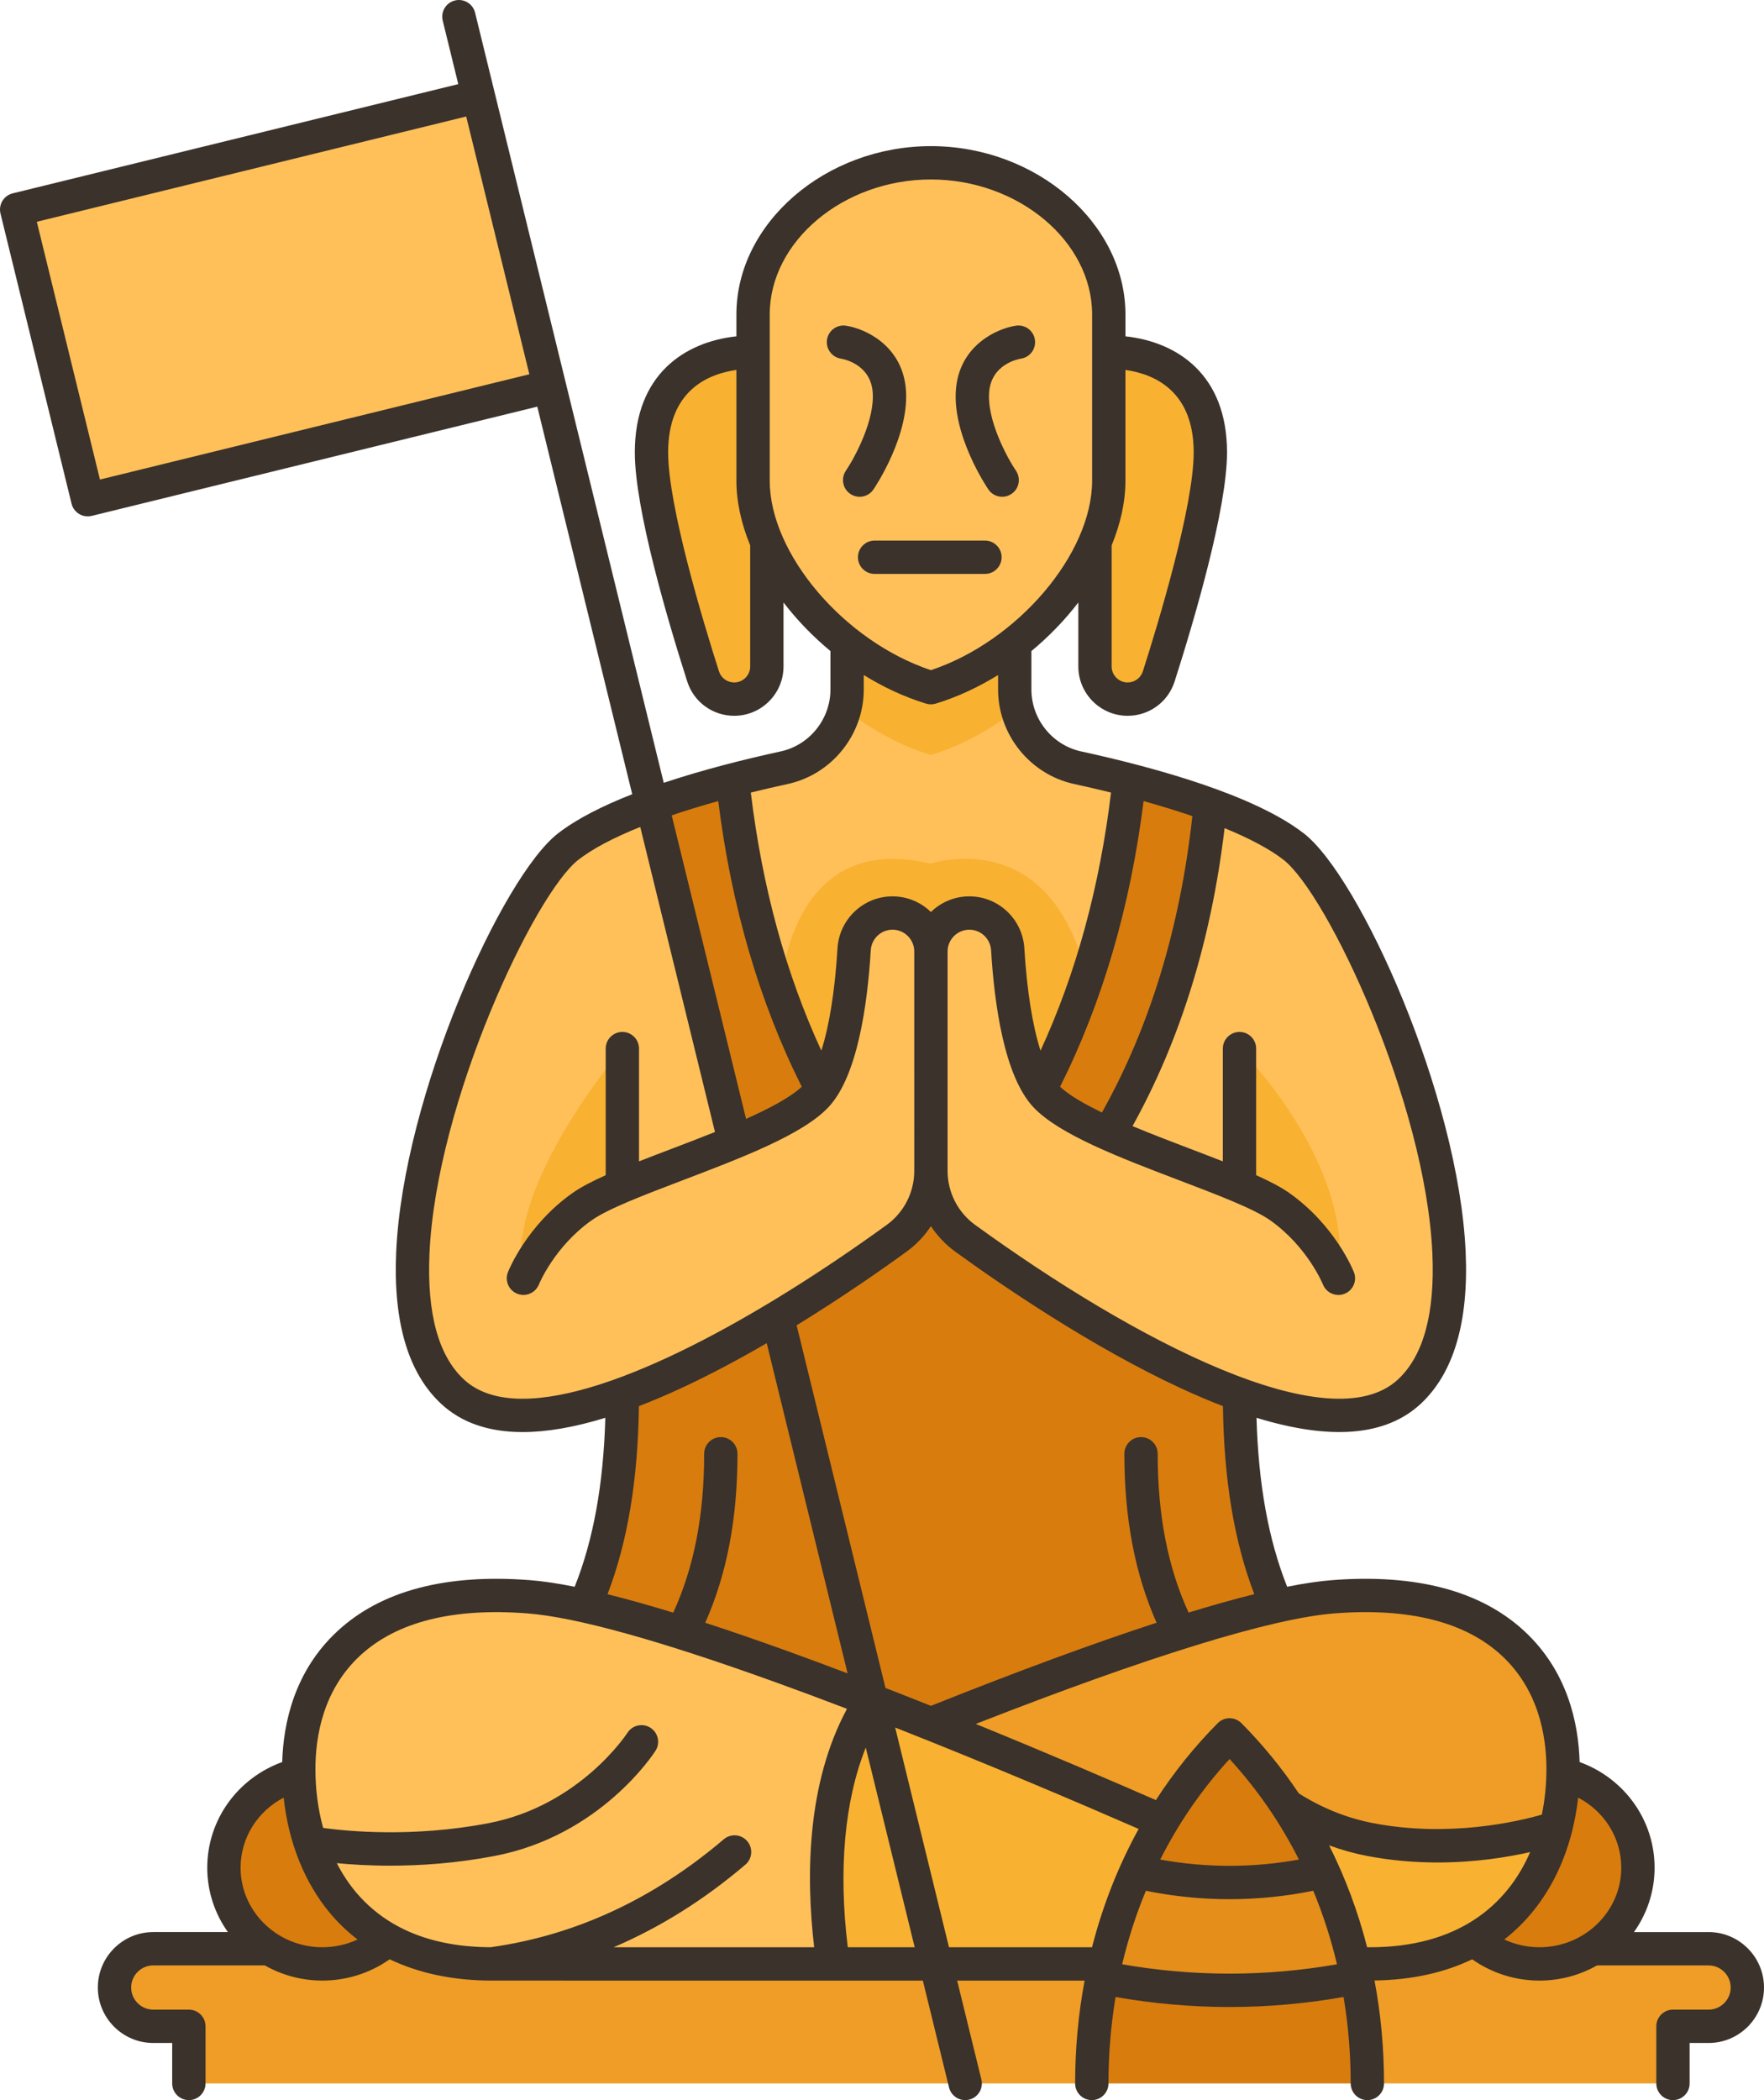 <?xml version="1.0" ?><svg id="Filloutline_expand" style="enable-background:new 0 0 423.507 504.001;" version="1.1" viewBox="0 0 423.507 504.001" xml:space="preserve" xmlns="http://www.w3.org/2000/svg" xmlns:xlink="http://www.w3.org/1999/xlink"><g><g><path d="M375.254,425.82l-68.64-40.42c-42.876-14.505-44.707-31.337-9.03-50.72    c16.54,5.99,31.81,7.62,40.77-0.71c27.56-25.6-11.2-117.94-27.76-130.79c-4.91-3.82-12.12-7.18-20.01-10.05    c-7.183,5.671-13.868,5.872-19.46-5.94c-4.42-1.15-8.65-2.13-12.41-2.95c-8.82-1.92-15.09-9.74-15.09-18.76V154.4l-0.01-0.01    c8.59-6.68,15.46-15.3,19.28-24.19c13.328-11.035,11.62-27.234,3.31-45.7v-9.04c0-20.52-20.31-36.39-42.71-36.39    c-22.39,0-42.7,15.87-42.7,36.39v9.04c-10.093,17.88-12.932,34.046,3.31,45.7c3.82,8.89,10.69,17.51,19.28,24.19l-0.01,0.01v11.08    c0,9.02-6.27,16.84-15.09,18.76c-3.76,0.82-7.99,1.8-12.41,2.95c-4.813,8.798-11.626,9.268-19.36,5.9    c-7.92,2.88-15.17,6.25-20.11,10.09c-16.56,12.85-55.32,105.19-27.76,130.79c8.96,8.33,24.23,6.7,40.77,0.71    c21.403,22.638,15.739,38.981-9.03,50.72l-68.64,40.42l-7.1,41.85c17.152,18.467,80.591,23.873,163.324,23.834L262.124,500    c23.121-5.738,45.265-6.228,66.16,0l54.07-32.33C386.102,452.609,382.866,438.817,375.254,425.82z" style="fill:#FFC05A;"/><rect height="71.689" style="fill:#FFC05A;" transform="matrix(0.971 -0.238 0.238 0.971 -15.067 18.228)" width="114.141" x="10.893" y="35.676"/><path d="M297.584,334.68c-24.8-8.98-52.43-27.77-65.86-37.51c-5.17-3.75-8.23-9.77-8.23-16.16    c0,6.39-3.05,12.41-8.22,16.16c-6.7,4.86-16.94,11.97-28.6,19c-11.7,7.05-24.84,14.01-37.26,18.51c0,19.31-2.53,36.14-9.03,50.72    c6.89,1.53,14.81,3.76,23.35,6.45c7.54,2.38,15.57,5.13,23.78,8.09c7.14,2.58,14.43,5.32,21.68,8.12c4.8,1.86,9.59,3.74,14.3,5.63    h0.01c20.02-8.01,41.32-16.02,59.76-21.84c8.54-2.69,16.46-4.92,23.35-6.45C300.114,370.82,297.584,353.99,297.584,334.68z" style="fill:#D87C0E;"/><path d="M64.644,467.67c-6.55-4.11-10.88-11.28-10.88-19.44c0-10.84,7.65-19.94,17.98-22.41    c0.11,5.51,0.97,11.12,2.74,16.43c1.73,5.23,4.32,10.17,7.93,14.45c2.89,3.42,6.43,6.43,10.69,8.8c-4.18,3.62-9.68,5.82-15.7,5.82    C72.704,471.32,68.324,469.98,64.644,467.67z" style="fill:#D87C0E;"/><path d="M224.694,471.32l7.03,28.68H45.344v-13.71h-8.55c-2.57,0-4.9-1.04-6.58-2.73    c-1.68-1.68-2.72-4.01-2.72-6.58c0-5.14,4.16-9.31,9.3-9.31h27.85c3.68,2.31,8.06,3.65,12.76,3.65c6.02,0,11.52-2.2,15.7-5.82    c6.54,3.64,14.77,5.82,24.96,5.82h81.96H224.694z" style="fill:#EF9D26;"/><path d="M382.354,467.67c-3.68,2.31-8.06,3.65-12.76,3.65c-6.02,0-11.52-2.2-15.7-5.82    c10.8-6.02,16.96-16.04,19.69-26.88c1.05-4.21,1.59-8.54,1.67-12.8c10.33,2.47,17.98,11.57,17.98,22.41    C393.234,456.39,388.904,463.56,382.354,467.67z" style="fill:#D87C0E;"/><path d="M416.784,470.4c1.68,1.68,2.72,4.01,2.72,6.58c0,5.14-4.16,9.31-9.3,9.31h-8.55V500h-73.37    c0-8.75-0.83-17.26-2.47-25.43c-0.21-1.09-0.44-2.17-0.69-3.25h3.81c10.19,0,18.42-2.18,24.96-5.82c4.18,3.62,9.68,5.82,15.7,5.82    c4.7,0,9.08-1.34,12.76-3.65h27.85C412.774,467.67,415.094,468.71,416.784,470.4z" style="fill:#EF9D26;"/><path d="M375.274,424.54c0,0.43,0,0.85-0.02,1.28c-0.08,4.26-0.62,8.59-1.67,12.8h-0.02    c0,0-20.75,7.43-44.62,2.85c-7.94-1.53-14.58-4.63-19.9-8.1c-4.02-6.1-8.65-11.79-13.84-17.02c-6.22,6.26-11.62,13.19-16.16,20.68    c-13.39-5.87-33.7-14.6-55.54-23.34c20.02-8.01,41.32-16.02,59.76-21.84c8.54-2.69,16.46-4.92,23.35-6.45    c5.12-1.14,9.67-1.9,13.49-2.2C361.434,380.02,375.274,402.26,375.274,424.54z" style="fill:#EF9D26;"/><path d="M373.564,438.62h0.02c-2.73,10.84-8.89,20.86-19.69,26.88c-6.54,3.64-14.77,5.82-24.96,5.82h-3.81    c-1.76-7.73-4.24-15.15-7.41-22.18c-2.47-5.51-5.37-10.78-8.67-15.77c5.32,3.47,11.96,6.57,19.9,8.1    C352.814,446.05,373.564,438.62,373.564,438.62z" style="fill:#F9B132;"/><path d="M328.284,500h-66.16c0-8.75,0.83-17.26,2.47-25.43c20.41,4.13,40.81,4.13,61.22,0    C327.454,482.74,328.284,491.25,328.284,500z" style="fill:#D87C0E;"/><path d="M325.124,471.32c0.25,1.08,0.48,2.16,0.69,3.25c-20.41,4.13-40.81,4.13-61.22,0    c0.21-1.09,0.44-2.17,0.69-3.25c1.75-7.73,4.23-15.15,7.4-22.18c15.01,3.54,30.02,3.54,45.03,0    C320.884,456.17,323.364,463.59,325.124,471.32z" style="fill:#E58E1A;"/><path d="M279.044,437.03c-2.36,3.89-4.48,7.93-6.36,12.11c-3.17,7.03-5.65,14.45-7.4,22.18h-40.59    l-15.5-63.26c4.8,1.86,9.59,3.74,14.3,5.63h0.01C245.344,422.43,265.654,431.16,279.044,437.03z" style="fill:#F9B132;"/><path d="M309.044,433.37c3.3,4.99,6.2,10.26,8.67,15.77c-15.01,3.54-30.02,3.54-45.03,0    c1.88-4.18,4-8.22,6.36-12.11c4.54-7.49,9.94-14.42,16.16-20.68C300.394,421.58,305.024,427.27,309.044,433.37z" style="fill:#D87C0E;"/><path d="M209.194,408.06l15.5,63.26h-24.67C196.554,447.47,198.614,424.28,209.194,408.06z" style="fill:#F9B132;"/><path d="M271.124,187.19c6.37,1.65,13.13,3.63,19.46,5.94c-2.92,30.19-11.05,56.54-24.38,79.03    c-6.64-2.96-12.25-6.04-15.22-9.21c-0.44-0.47-0.86-0.99-1.25-1.56C261.024,239.73,268.154,215,271.124,187.19z" style="fill:#D87C0E;"/><path d="M290.584,108.56c0,13.52-8.59,41.87-12.39,53.78c-1.04,3.24-4.06,5.44-7.47,5.44    c-2.17,0-4.12-0.88-5.54-2.3c-1.41-1.42-2.29-3.38-2.29-5.54V130.2c2.13-4.96,3.31-10.01,3.31-14.85V84.5    C278.774,84.5,290.584,91.2,290.584,108.56z" style="fill:#F9B132;"/><path d="M118.064,471.32c-10.19,0-18.42-2.18-24.96-5.82c-4.26-2.37-7.8-5.38-10.69-8.8    c-3.61-4.28-6.2-9.22-7.93-14.45c-1.77-5.31-2.63-10.92-2.74-16.43c-0.02-0.43-0.02-0.85-0.02-1.28    c0-22.28,13.84-44.52,55.17-41.34c3.82,0.29,8.37,1.05,13.49,2.2c6.89,1.53,14.81,3.76,23.35,6.45    c7.54,2.38,15.57,5.13,23.78,8.09c7.14,2.58,14.43,5.32,21.68,8.12c-10.58,16.22-12.64,39.41-9.17,63.26H118.064z" style="fill:#FFC05A;"/><path d="M264.594,474.57c-1.64,8.17-2.47,16.68-2.47,25.43h-30.4l-7.03-28.68h40.59    C265.034,472.4,264.804,473.48,264.594,474.57z" style="fill:#EF9D26;"/><path d="M310.594,203.18c-4.91-3.82-12.12-7.18-20.01-10.05c-2.92,30.19-11.05,56.54-24.38,79.03    c-6.64-2.96-12.25-6.04-15.22-9.21c-0.44-0.47-0.86-0.99-1.25-1.56c11.29-21.66,18.42-46.39,21.39-74.2    c-4.42-1.15-8.65-2.13-12.41-2.95c-8.82-1.92-15.09-9.74-15.09-18.76V154.4l-0.01-0.01c8.59-6.68,15.46-15.3,19.28-24.19    c2.13-4.96,3.31-10.01,3.31-14.85V84.5v-9.04c0-20.52-20.31-36.39-42.71-36.39c-22.39,0-42.7,15.87-42.7,36.39v9.04v30.85    c0,4.84,1.18,9.89,3.31,14.85c3.82,8.89,10.69,17.51,19.28,24.19l-0.01,0.01v11.08c0,9.02-6.27,16.84-15.09,18.76    c-3.76,0.82-7.99,1.8-12.41,2.95c2.97,27.81,10.1,52.54,21.39,74.2c-0.39,0.57-0.81,1.09-1.25,1.56    c-3.6,3.85-11.13,7.58-19.65,11.12l-19.85-80.98c-7.92,2.88-15.17,6.25-20.11,10.09c-16.56,12.85-55.32,105.19-27.76,130.79    c8.96,8.33,24.23,6.7,40.77,0.71c12.42-4.5,25.56-11.46,37.26-18.51c11.66-7.03,21.9-14.14,28.6-19    c5.17-3.75,8.22-9.77,8.22-16.16c0,6.39,3.06,12.41,8.23,16.16c13.43,9.74,41.06,28.53,65.86,37.51    c16.54,5.99,31.81,7.62,40.77-0.71C365.914,308.37,327.154,216.03,310.594,203.18z" style="fill:#FFC05A;"/><path d="M197.264,261.39c-0.39,0.57-0.81,1.09-1.25,1.56c-3.6,3.85-11.13,7.58-19.65,11.12l-19.85-80.98    c6.3-2.29,13.02-4.26,19.36-5.9C178.844,215,185.974,239.73,197.264,261.39z" style="fill:#D87C0E;"/><path d="M184.104,130.2v29.74c0,2.16-0.88,4.12-2.29,5.54c-1.42,1.42-3.38,2.3-5.54,2.3    c-3.41,0-6.43-2.2-7.47-5.44c-3.81-11.91-12.39-40.26-12.39-53.78c0-17.36,11.81-24.06,24.38-24.06v30.85    C180.794,120.19,181.974,125.24,184.104,130.2z" style="fill:#F9B132;"/><path d="M297.584,251.65c0,0,27.82,27.53,23.75,55.13c0,0-3.94-10.02-14.08-17.19    c-2.21-1.56-5.6-3.21-9.67-4.93V251.65z" style="fill:#F9B132;"/><path d="M149.414,251.65v33.01c-4.07,1.72-7.46,3.37-9.67,4.93c-10.15,7.17-14.08,17.19-14.08,17.19    C120.574,285.21,149.414,251.65,149.414,251.65z" style="fill:#F9B132;"/><path d="M203.384,154.39c6.01,4.69,12.86,8.43,20.11,10.64c7.25-2.21,14.11-5.95,20.12-10.64l0.01,0.01    v11.08c0,1.59,0.19,3.13,0.57,4.62c-0.19,0.16-0.39,0.31-0.58,0.46c-6.01,4.69-12.87,8.43-20.12,10.64    c-7.25-2.21-14.1-5.95-20.11-10.64c-0.2-0.15-0.39-0.31-0.58-0.46c0.38-1.49,0.57-3.03,0.57-4.62V154.4L203.384,154.39z" style="fill:#F9B132;"/><path d="M260.424,232.64l1.16,0.37c-3.24,9.98-7.2,19.44-11.85,28.38c-5.39-7.67-7.19-23.61-7.8-33.58    c-0.14-2.44-1.22-4.61-2.88-6.18c-1.66-1.57-3.88-2.52-6.33-2.52c-5.1,0-9.23,4.14-9.23,9.23c0-2.54-1.03-4.85-2.7-6.52    c-1.67-1.68-3.98-2.71-6.52-2.71c-4.89,0-8.92,3.82-9.21,8.7c-0.61,9.97-2.41,25.91-7.8,33.58c-3.78-7.25-7.09-14.84-9.93-22.78    c0,0,1.26-39.65,36.07-31.36C223.404,207.25,251.274,197.81,260.424,232.64z" style="fill:#F9B132;"/></g><path d="M236.473,137.731h-26.494c-2.209,0-4-1.791-4-4s1.791-4,4-4h26.494c2.209,0,4,1.791,4,4   S238.682,137.731,236.473,137.731z M209.696,117.472c0.364-0.535,8.899-13.225,7.757-24.429   c-1.049-10.271-9.872-14.227-14.391-14.884c-2.161-0.311-4.177,1.182-4.511,3.352c-0.335,2.17,1.16,4.207,3.328,4.56   c0.71,0.116,6.954,1.316,7.614,7.784c0.701,6.878-4.393,16.134-6.411,19.116c-1.243,1.827-0.771,4.314,1.057,5.558   c0.688,0.469,1.472,0.693,2.246,0.693C207.665,119.222,208.923,118.609,209.696,117.472z M240.608,119.22   c0.773,0,1.556-0.224,2.244-0.691c1.826-1.24,2.302-3.727,1.064-5.554c-2.021-2.986-7.115-12.242-6.414-19.12   c0.658-6.454,6.877-7.663,7.609-7.784c2.172-0.331,3.672-2.353,3.355-4.529c-0.316-2.186-2.352-3.7-4.533-3.383   c-4.519,0.657-13.342,4.613-14.391,14.884c-1.143,11.204,7.393,23.894,7.757,24.429C238.074,118.608,239.33,119.22,240.608,119.22z    M0.116,51.242c-0.526-2.146,0.787-4.312,2.933-4.837l106.976-26.216l-3.734-15.236c-0.526-2.146,0.787-4.312,2.933-4.837   c2.149-0.524,4.312,0.789,4.837,2.933l45.293,184.82c9.404-3.143,19.439-5.658,28.084-7.539c6.918-1.505,11.938-7.75,11.938-14.85   v-9.234c-4.229-3.498-8.034-7.445-11.268-11.659v15.358c0,6.528-5.311,11.838-11.839,11.838c-5.169,0-9.7-3.306-11.274-8.227   c-4.7-14.698-12.585-41.387-12.585-54.992c0-18.686,11.961-26.507,24.388-27.847V75.46c0-21.894,21.386-40.39,46.7-40.39   s46.701,18.497,46.701,40.39v5.256c12.427,1.34,24.388,9.161,24.388,27.847c0,13.605-7.885,40.294-12.585,54.992   c-1.574,4.921-6.105,8.228-11.274,8.228c-6.528,0-11.839-5.311-11.839-11.838v-15.358c-3.233,4.213-7.038,8.16-11.268,11.659v9.235   c0,7.1,5.021,13.345,11.938,14.85c17.83,3.88,41.583,10.446,53.487,19.69c13.394,10.399,37.169,62.918,38.833,100.468   c0.744,16.814-2.889,29.066-10.799,36.417c-8.318,7.727-21.538,8.833-39.414,3.348c0.451,15.952,2.87,29.297,7.358,40.55   c4.09-0.818,7.688-1.351,10.769-1.589c20.188-1.558,35.727,2.559,46.173,12.23c10.365,9.597,13.008,22.083,13.276,31.422   c10.732,3.898,17.995,13.911,17.995,25.366c0,5.735-1.834,11.056-4.951,15.44h17.912c7.338,0,13.308,5.97,13.308,13.308   s-5.97,13.308-13.308,13.308h-4.545V500c0,2.209-1.791,4-4,4s-4-1.791-4-4v-13.712c0-2.209,1.791-4,4-4h8.545   c2.927,0,5.308-2.381,5.308-5.308s-2.381-5.308-5.308-5.308h-26.783c-4.069,2.312-8.788,3.643-13.821,3.643   c-5.831,0-11.468-1.806-16.152-5.114c-6.403,3.092-14.159,4.956-23.444,5.09c1.507,7.997,2.281,16.263,2.281,24.709   c0,2.209-1.791,4-4,4s-4-1.791-4-4c0-7.075-0.582-14.009-1.709-20.749c-9.091,1.6-18.232,2.402-27.37,2.402   c-9.14,0-18.278-0.802-27.368-2.402c-1.126,6.74-1.709,13.675-1.709,20.749c0,2.209-1.791,4-4,4s-4-1.791-4-4   c0-8.437,0.772-16.695,2.276-24.684h-30.601l5.816,23.732c0.526,2.146-0.787,4.312-2.933,4.837c-0.32,0.078-0.64,0.116-0.955,0.116   c-1.8,0-3.435-1.223-3.882-3.049l-6.283-25.636H118.064c-0.002,0-0.005,0-0.007,0c-0.003,0-0.006-0.001-0.008-0.001   c-9.216-0.002-17.464-1.743-24.494-5.114c-4.685,3.309-10.321,5.114-16.152,5.114c-5.033,0-9.752-1.331-13.821-3.643H36.798   c-2.927,0-5.309,2.381-5.309,5.308s2.382,5.308,5.309,5.308h8.545c2.209,0,4,1.791,4,4V500c0,2.209-1.791,4-4,4s-4-1.791-4-4   v-9.712h-4.545c-7.339,0-13.309-5.97-13.309-13.308s5.97-13.308,13.309-13.308H54.71c-3.117-4.384-4.951-9.704-4.951-15.44   c0-11.455,7.263-21.469,17.995-25.366c0.269-9.339,2.911-21.826,13.276-31.423c10.445-9.671,25.976-13.786,46.172-12.23   c3.072,0.237,6.666,0.769,10.769,1.592c4.488-11.253,6.908-24.598,7.359-40.55c-7.428,2.28-14.054,3.424-19.856,3.424   c-8.162,0-14.697-2.257-19.559-6.775c-7.91-7.351-11.543-19.603-10.799-36.417c1.663-37.55,25.438-90.069,38.832-100.469   c4.547-3.53,10.825-6.669,17.838-9.418l-22.794-93.011L22.016,123.807c-0.314,0.077-0.634,0.115-0.952,0.115   c-0.726,0-1.443-0.197-2.074-0.58c-0.907-0.55-1.559-1.438-1.811-2.468L0.116,51.242z M212.922,293.932   c4.118-2.985,6.576-7.816,6.576-12.922V228.34c0-2.881-2.344-5.225-5.225-5.225c-2.758,0-5.05,2.169-5.217,4.939   c-0.789,13.059-3.186,30.187-10.122,37.62c-6.125,6.563-20.777,12.145-34.948,17.543c-4.637,1.767-9.144,3.484-12.982,5.106   c-0.021,0.009-0.041,0.018-0.061,0.026c-3.803,1.61-6.945,3.125-8.891,4.502c-8.97,6.345-12.63,15.307-12.666,15.397   c-0.818,2.047-3.14,3.052-5.19,2.239c-2.049-0.812-3.058-3.123-2.252-5.174c0.179-0.454,4.495-11.216,15.489-18.993   c2.004-1.417,4.736-2.834,7.983-4.289v-30.379c0-2.209,1.791-4,4-4s4,1.791,4,4v27.061c2.446-0.96,5.034-1.947,7.723-2.971   c3.37-1.284,6.97-2.656,10.514-4.079l-17.941-73.207c-6.387,2.567-11.43,5.221-14.857,7.881   c-10.484,8.141-34.133,58.084-35.746,94.504c-0.636,14.361,2.141,24.522,8.252,30.202c3.451,3.207,8.277,4.638,14.103,4.639   C147.127,335.685,182.642,315.889,212.922,293.932z M145.856,382.596c4.748,1.179,10.01,2.654,15.777,4.421   c4.987-10.875,7.424-23.385,7.424-38.13c0-2.209,1.791-4,4-4s4,1.791,4,4c0,15.522-2.542,28.841-7.741,40.557   c6.046,1.969,12.562,4.21,19.554,6.732c4.824,1.74,9.719,3.557,14.624,5.417l-19.421-79.248   c-6.577,3.82-13.505,7.532-20.434,10.748c-3.552,1.649-6.966,3.097-10.249,4.36C153.157,355.146,150.681,369.991,145.856,382.596z    M75.727,424.536c0,4.972,0.638,9.737,1.854,14.147c5.778,0.792,21.583,2.339,39.721-1.143   c21.932-4.21,33.223-21.511,33.334-21.685c1.189-1.86,3.664-2.404,5.524-1.214c1.861,1.191,2.404,3.665,1.214,5.525   c-0.53,0.83-13.292,20.378-38.564,25.23c-9.297,1.785-17.946,2.344-25.133,2.344c-5.111,0-9.481-0.283-12.82-0.608   c1.308,2.541,2.846,4.89,4.617,6.99c7.341,8.699,18.215,13.133,32.316,13.189c20.254-2.817,39.085-11.529,55.974-25.904   c1.683-1.431,4.207-1.229,5.639,0.453c1.432,1.682,1.229,4.207-0.453,5.639c-9.927,8.45-20.504,15.061-31.629,19.818h48.148   c-2.015-17.218-1.76-39.334,7.877-57.22c-5.763-2.203-11.527-4.353-17.19-6.395c-27.893-10.059-47.935-15.614-59.568-16.51   c-17.874-1.376-31.377,2.028-40.121,10.124C77.591,405.532,75.727,416.653,75.727,424.536z M85.848,465.457   c-2.366-1.821-4.542-3.872-6.486-6.176c-6.207-7.356-10.099-17.077-11.26-27.867c-6.265,3.258-10.343,9.644-10.343,16.82   c0,10.522,8.813,19.083,19.644,19.083C80.354,467.316,83.232,466.668,85.848,465.457z M219.601,467.316l-11.745-47.924   c-5.09,12.728-6.607,29.274-4.318,47.924H219.601z M262.177,467.316c2.566-10.023,6.322-19.552,11.198-28.394   c-14.29-6.233-35.844-15.429-58.461-24.336l12.922,52.73H262.177z M295.201,422.144c-6.642,7.231-12.216,15.343-16.656,24.129   c11.073,2.004,22.237,2.005,33.311,0C307.417,437.487,301.843,429.374,295.201,422.144z M320.989,471.404   c-1.44-6.087-3.345-11.984-5.695-17.644c-6.675,1.345-13.384,2.023-20.094,2.023c-6.71,0-13.419-0.678-20.094-2.023   c-2.35,5.66-4.255,11.557-5.695,17.644C286.544,474.397,303.856,474.397,320.989,471.404z M328.225,467.316h0.71   c20.992,0,32.885-10,38.431-22.837c-5.34,1.21-13.138,2.492-22.224,2.492c-5.295,0-11.023-0.436-16.956-1.574   c-3.098-0.595-6.13-1.451-9.091-2.537C322.976,450.573,326.036,458.764,328.225,467.316z M378.887,431.409   c-1.401,12.639-6.781,25.531-17.74,34.046c2.616,1.212,5.495,1.861,8.448,1.861c10.831,0,19.644-8.561,19.644-19.083   C389.238,441.055,385.156,434.666,378.887,431.409z M234.268,413.726c16.966,6.914,32.346,13.513,43.244,18.273   c4.288-6.639,9.249-12.826,14.851-18.465c0.751-0.755,1.772-1.181,2.838-1.181s2.087,0.425,2.838,1.181   c5.146,5.18,9.745,10.826,13.785,16.855c5.573,3.53,11.579,5.942,17.87,7.15c18.265,3.505,34.832-0.426,40.478-2.05   c0.742-3.61,1.097-7.303,1.097-10.954c0-7.883-1.863-19.004-10.738-27.221c-8.743-8.096-22.25-11.503-40.122-10.124   C305.382,388.349,275.703,397.501,234.268,413.726z M293.607,337.456c-3.283-1.263-6.698-2.715-10.249-4.363   c-21.521-9.987-43.057-24.765-53.98-32.685c-2.337-1.695-4.318-3.785-5.88-6.142c-1.561,2.358-3.542,4.447-5.88,6.142   c-6.096,4.42-15.5,10.977-26.36,17.645l21.328,87.032c3.661,1.423,7.305,2.86,10.909,4.297   c20.996-8.372,39.081-15.03,54.181-19.948c-5.196-11.714-7.737-25.03-7.737-40.548c0-2.209,1.791-4,4-4s4,1.791,4,4   c0,14.738,2.435,27.243,7.417,38.115c5.77-1.769,11.027-3.24,15.779-4.419C296.314,369.981,293.84,355.141,293.607,337.456z    M308.141,206.337c-3.298-2.561-8.092-5.115-14.14-7.592c-3.177,26.788-10.599,50.798-22.102,71.508   c4.614,1.928,9.489,3.786,13.96,5.49c2.689,1.024,5.277,2.011,7.723,2.971v-27.061c0-2.209,1.791-4,4-4s4,1.791,4,4v30.379   c3.248,1.455,5.98,2.872,7.983,4.289c10.994,7.776,15.311,18.539,15.489,18.993c0.807,2.056-0.205,4.378-2.262,5.185   c-0.48,0.188-0.975,0.278-1.461,0.278c-1.597,0-3.105-0.963-3.725-2.539c-0.031-0.078-3.691-9.04-12.661-15.385   c-1.946-1.376-5.088-2.892-8.891-4.502c-0.021-0.008-0.041-0.017-0.061-0.026c-3.838-1.622-8.346-3.34-12.982-5.106   c-14.171-5.398-28.823-10.98-34.948-17.543c-6.937-7.434-9.333-24.561-10.122-37.62c-0.167-2.77-2.459-4.939-5.217-4.939   c-2.882,0-5.226,2.344-5.226,5.225v52.669c0,5.105,2.459,9.937,6.576,12.922c38.423,27.863,85.282,52.241,101.562,37.113   c6.111-5.68,8.888-15.841,8.252-30.203C342.274,264.421,318.625,214.478,308.141,206.337z M264.555,266.982   c11.469-20.427,18.761-44.323,21.713-71.126c-3.602-1.233-7.507-2.44-11.712-3.607c-3.17,25.32-9.907,48.345-20.049,68.557   C256.668,262.829,260.268,264.918,264.555,266.982z M270.199,88.78v26.569c0,5.096-1.187,10.362-3.311,15.533v29.062   c0,2.117,1.722,3.838,3.839,3.838c1.676,0,3.146-1.071,3.655-2.665c3.669-11.475,12.204-39.568,12.204-52.555   C286.587,93.736,277.028,89.741,270.199,88.78z M180.108,130.882c-2.123-5.171-3.311-10.438-3.311-15.534V88.78   c-6.829,0.961-16.388,4.956-16.388,19.783c0,12.987,8.535,41.08,12.204,52.555c0.51,1.593,1.979,2.664,3.655,2.664   c2.117,0,3.839-1.722,3.839-3.838V130.882z M223.498,160.834c20.75-6.904,38.701-27.876,38.701-45.485V75.46   c0-17.557-17.723-32.39-38.701-32.39c-20.978,0-38.7,14.833-38.7,32.39v39.889C184.798,132.957,202.749,153.93,223.498,160.834z    M180.256,190.205c2.745,22.715,8.426,43.497,16.933,61.936c1.915-5.986,3.269-14.415,3.882-24.569   c0.423-6.985,6.222-12.457,13.203-12.457c3.585,0,6.841,1.434,9.225,3.757c2.385-2.324,5.641-3.757,9.226-3.757   c6.981,0,12.78,5.472,13.203,12.457c0.613,10.154,1.967,18.583,3.882,24.569c8.507-18.439,14.188-39.221,16.933-61.936   c-2.857-0.704-5.818-1.392-8.883-2.059c-10.567-2.3-18.237-11.833-18.237-22.667v-3.484c-4.709,2.916-9.744,5.271-14.954,6.863   c-0.381,0.117-0.775,0.175-1.169,0.175s-0.788-0.058-1.169-0.175c-5.21-1.592-10.245-3.947-14.953-6.862v3.484   c0,10.834-7.67,20.368-18.237,22.667C186.074,188.813,183.112,189.501,180.256,190.205z M161.265,195.668l17.853,72.851   c5.725-2.554,10.671-5.186,13.372-7.713c-10.142-20.213-16.88-43.238-20.049-68.558C168.448,193.357,164.716,194.5,161.265,195.668   z M8.838,53.223l15.159,61.862L127.089,89.82l-15.16-61.861L8.838,53.223z" style="fill:#3A322B;"/></g></svg>